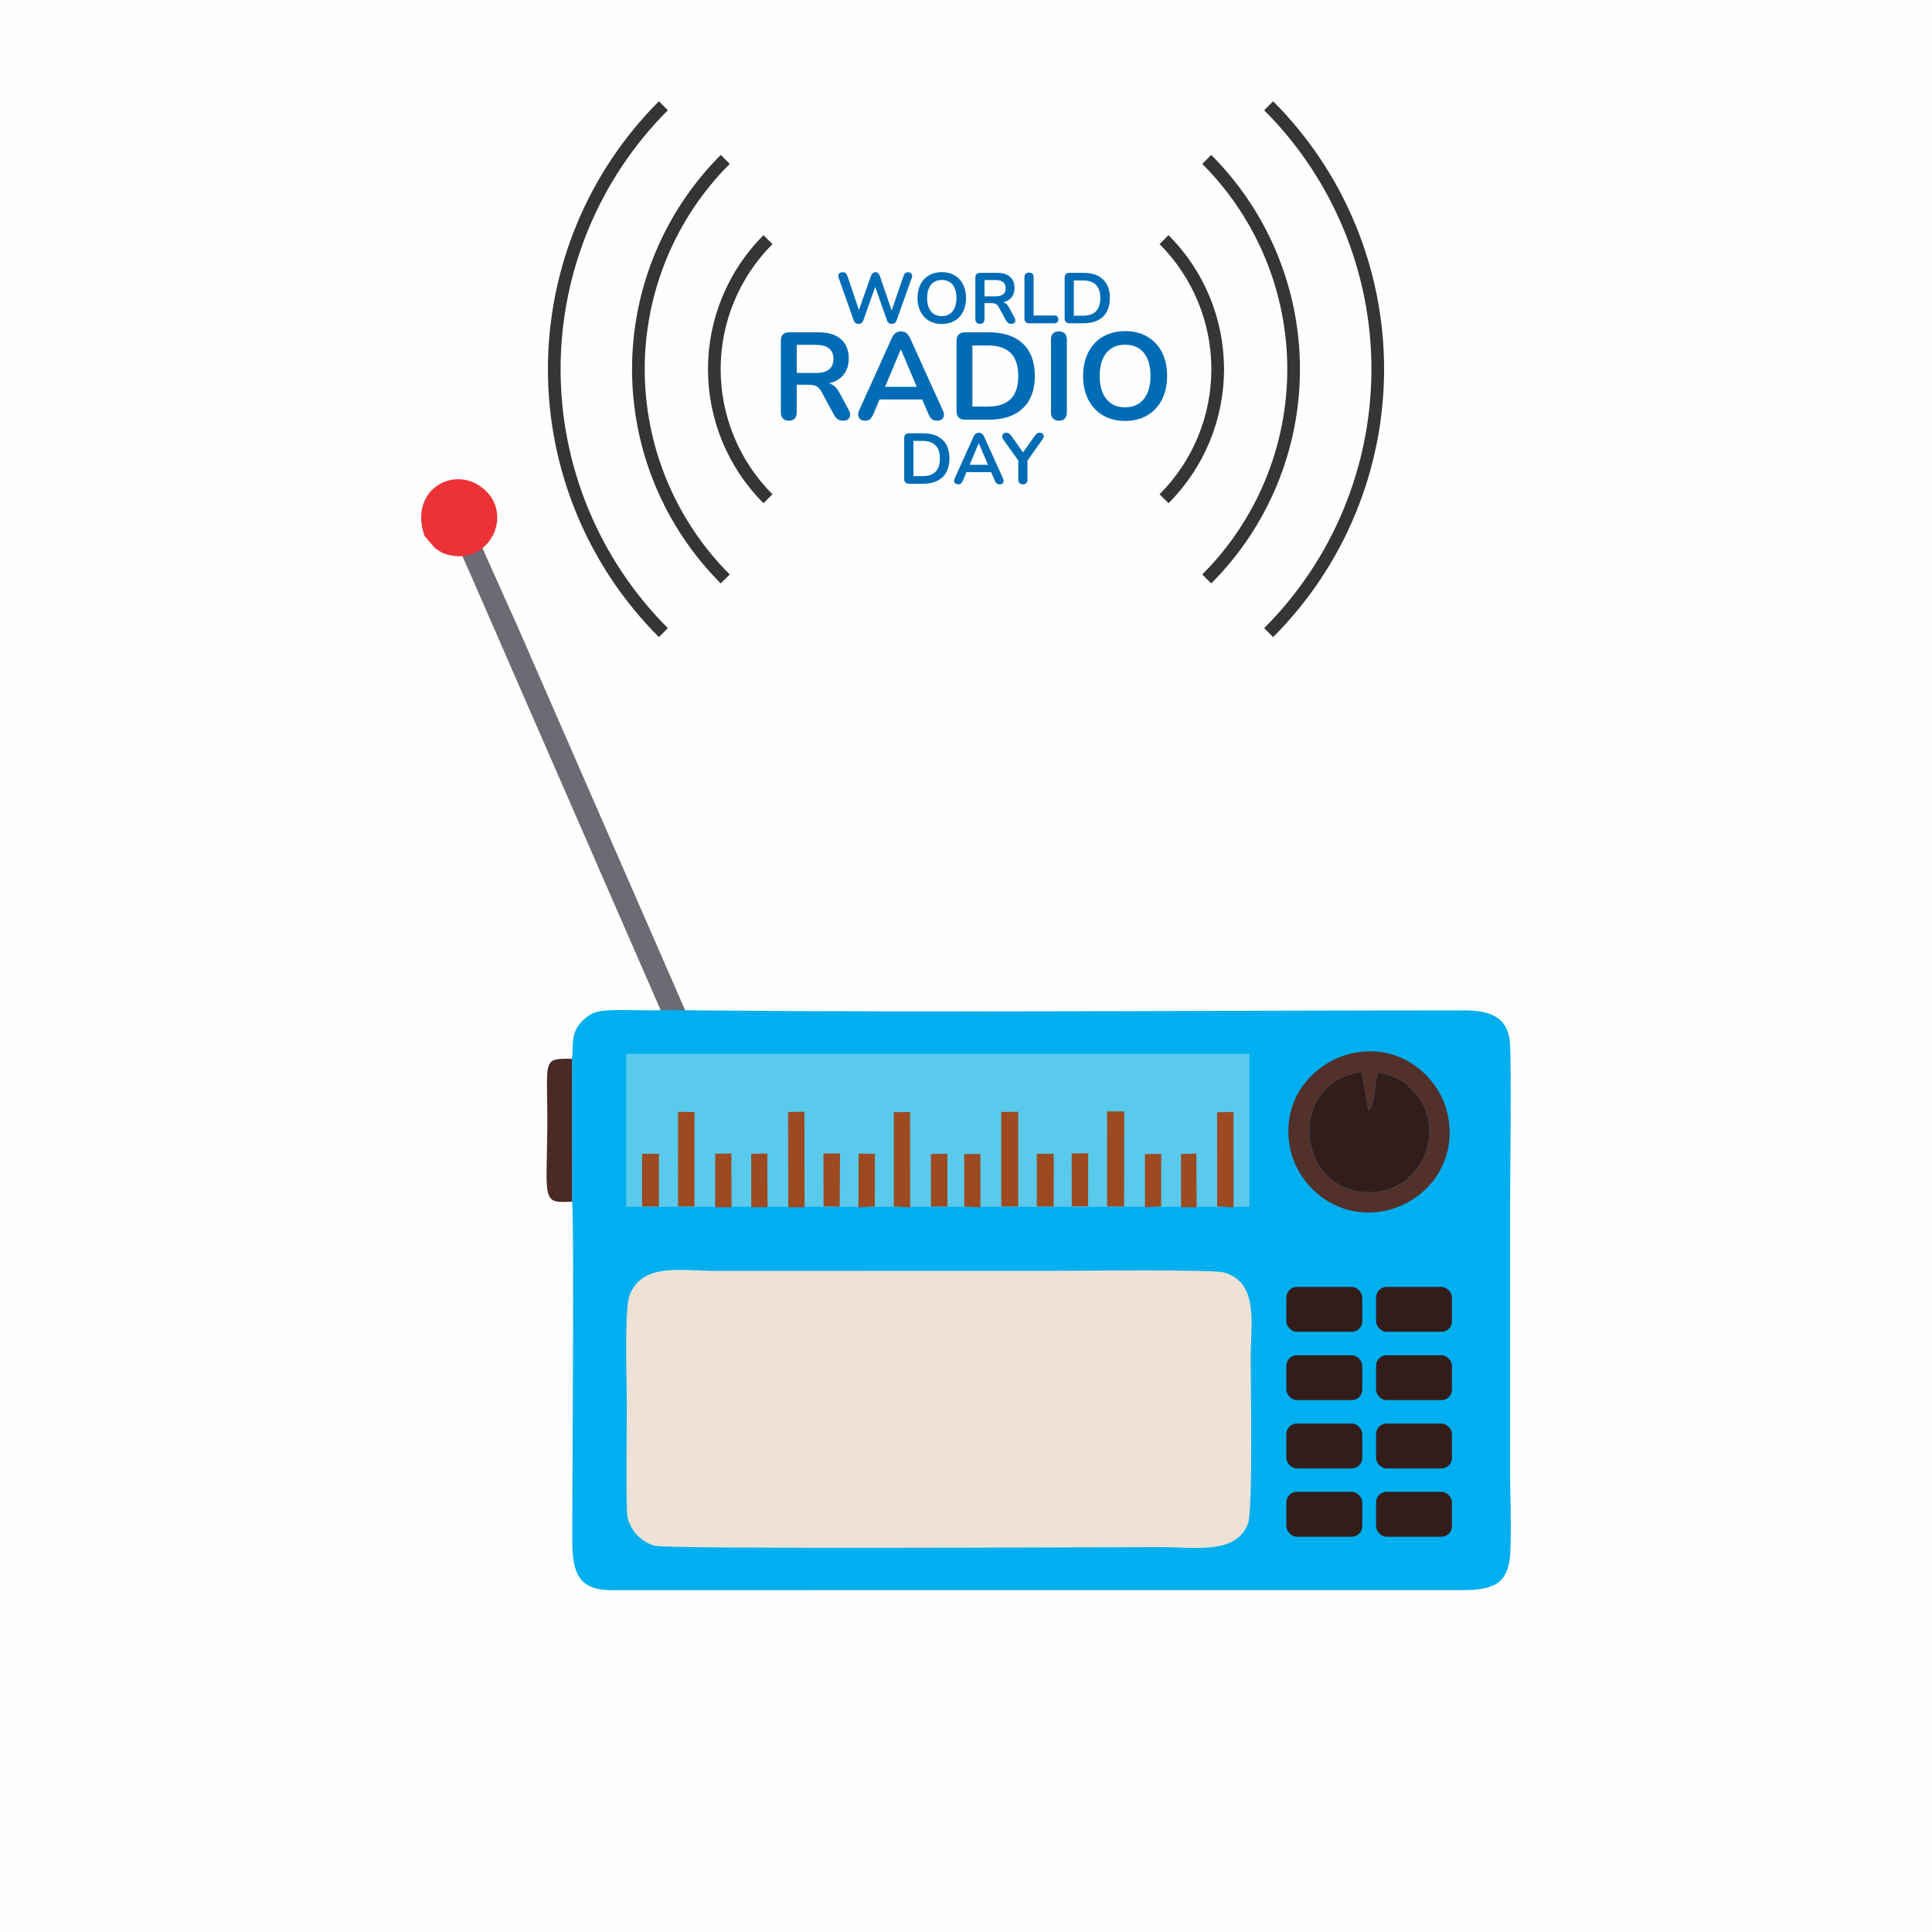 <?xml version="1.0" encoding="UTF-8"?>
<!DOCTYPE svg PUBLIC "-//W3C//DTD SVG 1.1//EN" "http://www.w3.org/Graphics/SVG/1.1/DTD/svg11.dtd">
<!-- Creator: CorelDRAW 2019 (64-Bit) -->
<svg xmlns="http://www.w3.org/2000/svg" xml:space="preserve" width="3in" height="3in" version="1.1" style="shape-rendering:geometricPrecision; text-rendering:geometricPrecision; image-rendering:optimizeQuality; fill-rule:evenodd; clip-rule:evenodd"
viewBox="0 0 1309.15 1309.15"
 xmlns:xlink="http://www.w3.org/1999/xlink"
 xmlns:xodm="http://www.corel.com/coreldraw/odm/2003">
 <defs>
  <style type="text/css">
   <![CDATA[
    .str0 {stroke:#373435;stroke-width:8.59;stroke-miterlimit:2.613}
    .fil2 {fill:none}
    .fil0 {fill:#FEFEFE}
    .fil9 {fill:#ED3237}
    .fil5 {fill:#59C9EC}
    .fil4 {fill:#00AFEF}
    .fil7 {fill:#321D1A}
    .fil10 {fill:#4A2927}
    .fil8 {fill:#53302A}
    .fil3 {fill:#6D6A74}
    .fil11 {fill:#9D4A21}
    .fil6 {fill:#EDE2D5}
    .fil1 {fill:#006CB5;fill-rule:nonzero}
   ]]>
  </style>
 </defs>
 <g id="Layer_x0020_1">
  <g id="_1024331488">
   <polygon class="fil0" points="-0,1309.15 1309.15,1309.15 1309.15,0 -0,0 "/>
   <g>
    <g>
     <path class="fil1" d="M581.78 219.46c-0.87,0 -1.58,-0.21 -2.11,-0.63 -0.53,-0.42 -0.96,-1.08 -1.28,-1.99l-10.13 -28.66c-0.36,-1.03 -0.28,-1.91 0.22,-2.62 0.5,-0.71 1.35,-1.07 2.55,-1.07 0.87,0 1.55,0.2 2.04,0.6 0.48,0.41 0.87,1.04 1.16,1.92l8.73 25.89 -1.94 0 9.11 -25.84c0.32,-0.87 0.73,-1.52 1.21,-1.94 0.48,-0.42 1.12,-0.63 1.89,-0.63 0.77,0 1.39,0.21 1.84,0.63 0.45,0.42 0.84,1.08 1.16,1.99l8.83 25.79 -1.7 0 8.87 -25.89c0.29,-0.84 0.68,-1.47 1.16,-1.89 0.48,-0.42 1.15,-0.63 1.99,-0.63 1.03,0 1.79,0.36 2.28,1.07 0.49,0.71 0.55,1.58 0.19,2.62l-10.23 28.7c-0.32,0.87 -0.74,1.52 -1.26,1.94 -0.52,0.42 -1.21,0.63 -2.09,0.63 -0.87,0 -1.57,-0.21 -2.08,-0.63 -0.52,-0.42 -0.94,-1.08 -1.26,-1.99l-8.44 -24.05 1.12 0 -8.53 24.1c-0.32,0.87 -0.74,1.52 -1.24,1.94 -0.5,0.42 -1.19,0.63 -2.06,0.63z"/>
     <path id="1" class="fil1" d="M638.17 219.55c-3.3,0 -6.18,-0.73 -8.65,-2.18 -2.47,-1.45 -4.39,-3.5 -5.75,-6.13 -1.36,-2.63 -2.04,-5.73 -2.04,-9.28 0,-2.68 0.39,-5.1 1.16,-7.25 0.78,-2.15 1.88,-3.99 3.32,-5.53 1.44,-1.54 3.17,-2.71 5.19,-3.54 2.02,-0.82 4.28,-1.24 6.76,-1.24 3.33,0 6.22,0.72 8.68,2.16 2.46,1.44 4.36,3.47 5.72,6.09 1.36,2.62 2.04,5.71 2.04,9.26 0,2.68 -0.39,5.11 -1.16,7.27 -0.77,2.16 -1.88,4.02 -3.32,5.58 -1.44,1.55 -3.17,2.74 -5.19,3.56 -2.02,0.82 -4.27,1.24 -6.76,1.24zm0 -5.33c2.1,0 3.89,-0.48 5.36,-1.46 1.47,-0.97 2.6,-2.38 3.39,-4.22 0.79,-1.84 1.19,-4.04 1.19,-6.59 0,-3.88 -0.87,-6.89 -2.59,-9.02 -1.73,-2.13 -4.18,-3.2 -7.35,-3.2 -2.07,0 -3.85,0.48 -5.33,1.43 -1.49,0.95 -2.63,2.34 -3.42,4.17 -0.79,1.83 -1.19,4.03 -1.19,6.62 0,3.85 0.87,6.85 2.62,9.02 1.75,2.17 4.19,3.25 7.32,3.25z"/>
     <path id="2" class="fil1" d="M664.02 219.46c-1,0 -1.77,-0.28 -2.3,-0.85 -0.53,-0.57 -0.8,-1.35 -0.8,-2.35l0 -28.22c0,-1.03 0.27,-1.82 0.82,-2.35 0.55,-0.53 1.32,-0.8 2.33,-0.8l11.68 0c3.75,0 6.64,0.9 8.68,2.69 2.04,1.79 3.05,4.31 3.05,7.54 0,2.1 -0.46,3.91 -1.38,5.43 -0.92,1.52 -2.25,2.68 -4,3.49 -1.75,0.81 -3.86,1.21 -6.35,1.21l0.44 -0.73 1.6 0c1.33,0 2.48,0.32 3.47,0.97 0.99,0.65 1.85,1.66 2.59,3.05l3.64 6.74c0.39,0.68 0.57,1.34 0.53,1.99 -0.03,0.65 -0.27,1.17 -0.73,1.58 -0.45,0.4 -1.12,0.61 -1.99,0.61 -0.87,0 -1.58,-0.19 -2.13,-0.56 -0.55,-0.37 -1.03,-0.94 -1.46,-1.72l-4.9 -9.02c-0.58,-1.1 -1.27,-1.83 -2.06,-2.21 -0.79,-0.37 -1.8,-0.56 -3.03,-0.56l-4.61 0 0 10.86c0,1 -0.26,1.79 -0.78,2.35 -0.52,0.57 -1.29,0.85 -2.33,0.85zm3.1 -18.67l7.56 0c2.23,0 3.92,-0.46 5.07,-1.38 1.15,-0.92 1.72,-2.3 1.72,-4.15 0,-1.81 -0.57,-3.18 -1.72,-4.1 -1.15,-0.92 -2.84,-1.38 -5.07,-1.38l-7.56 0 0 11.01z"/>
     <path id="3" class="fil1" d="M697.33 219.07c-1,0 -1.78,-0.28 -2.33,-0.85 -0.55,-0.57 -0.82,-1.35 -0.82,-2.35l0 -27.98c0,-1.03 0.27,-1.82 0.8,-2.35 0.53,-0.53 1.3,-0.8 2.3,-0.8 1,0 1.77,0.27 2.3,0.8 0.53,0.53 0.8,1.32 0.8,2.35l0 25.89 14.06 0c0.87,0 1.54,0.23 2.01,0.68 0.47,0.45 0.7,1.1 0.7,1.94 0,0.84 -0.23,1.49 -0.7,1.96 -0.47,0.47 -1.14,0.7 -2.01,0.7l-17.12 0z"/>
     <path id="4" class="fil1" d="M724.72 219.07c-1.07,0 -1.88,-0.28 -2.45,-0.85 -0.57,-0.57 -0.85,-1.38 -0.85,-2.45l0 -27.59c0,-1.07 0.28,-1.88 0.85,-2.45 0.57,-0.57 1.38,-0.85 2.45,-0.85l9.41 0c5.72,0 10.14,1.47 13.26,4.41 3.12,2.94 4.68,7.16 4.68,12.66 0,2.75 -0.4,5.18 -1.19,7.3 -0.79,2.12 -1.96,3.9 -3.49,5.36 -1.54,1.45 -3.41,2.56 -5.62,3.32 -2.21,0.76 -4.76,1.14 -7.64,1.14l-9.41 0zm2.91 -5.14l6.11 0c2,0 3.74,-0.25 5.21,-0.75 1.47,-0.5 2.7,-1.24 3.69,-2.23 0.99,-0.99 1.72,-2.23 2.21,-3.73 0.49,-1.5 0.73,-3.26 0.73,-5.26 0,-4.01 -0.99,-7 -2.96,-8.97 -1.97,-1.97 -4.93,-2.96 -8.87,-2.96l-6.11 0 0 23.9z"/>
     <path class="fil1" d="M616.01 327.8c-1.07,0 -1.88,-0.28 -2.45,-0.85 -0.57,-0.57 -0.85,-1.38 -0.85,-2.45l0 -27.59c0,-1.07 0.28,-1.88 0.85,-2.45 0.57,-0.57 1.38,-0.85 2.45,-0.85l9.41 0c5.72,0 10.14,1.47 13.26,4.41 3.12,2.94 4.68,7.16 4.68,12.66 0,2.75 -0.4,5.18 -1.19,7.3 -0.79,2.12 -1.96,3.9 -3.49,5.36 -1.53,1.45 -3.41,2.56 -5.62,3.32 -2.21,0.76 -4.76,1.14 -7.64,1.14l-9.41 0zm2.91 -5.14l6.11 0c2,0 3.74,-0.25 5.21,-0.75 1.47,-0.5 2.7,-1.24 3.69,-2.23 0.99,-0.99 1.72,-2.23 2.21,-3.73 0.48,-1.5 0.73,-3.26 0.73,-5.26 0,-4.01 -0.99,-7 -2.96,-8.97 -1.97,-1.97 -4.93,-2.96 -8.87,-2.96l-6.11 0 0 23.9z"/>
     <path id="1" class="fil1" d="M649.28 328.19c-0.78,0 -1.4,-0.18 -1.87,-0.53 -0.47,-0.36 -0.75,-0.83 -0.85,-1.43 -0.1,-0.6 0.02,-1.27 0.34,-2.01l12.8 -28.37c0.42,-0.94 0.93,-1.61 1.53,-2.01 0.6,-0.4 1.29,-0.61 2.06,-0.61 0.74,0 1.42,0.2 2.01,0.61 0.6,0.4 1.11,1.08 1.53,2.01l12.85 28.37c0.36,0.74 0.48,1.42 0.39,2.04 -0.1,0.61 -0.37,1.09 -0.82,1.43 -0.45,0.34 -1.05,0.51 -1.79,0.51 -0.91,0 -1.61,-0.22 -2.11,-0.65 -0.5,-0.44 -0.94,-1.11 -1.33,-2.01l-3.15 -7.32 2.62 1.7 -20.46 0 2.62 -1.7 -3.1 7.32c-0.42,0.94 -0.86,1.61 -1.31,2.04 -0.45,0.42 -1.1,0.63 -1.94,0.63zm13.91 -27.83l-6.79 16.15 -1.26 -1.55 16.19 0 -1.21 1.55 -6.84 -16.15 -0.1 0z"/>
     <path id="2" class="fil1" d="M693.1 328.19c-1,0 -1.77,-0.28 -2.3,-0.85 -0.53,-0.57 -0.8,-1.37 -0.8,-2.4l0 -14.74 1.31 3.73 -11.68 -16.44c-0.42,-0.58 -0.61,-1.2 -0.56,-1.87 0.05,-0.66 0.32,-1.23 0.8,-1.7 0.48,-0.47 1.16,-0.7 2.04,-0.7 0.65,0 1.24,0.16 1.77,0.49 0.53,0.32 1.04,0.82 1.53,1.5l8.68 12.32 -1.36 0 8.73 -12.32c0.52,-0.71 1.02,-1.22 1.5,-1.53 0.48,-0.31 1.08,-0.46 1.79,-0.46 0.84,0 1.5,0.22 1.96,0.65 0.47,0.44 0.71,0.98 0.73,1.63 0.02,0.65 -0.22,1.32 -0.7,2.04l-11.59 16.39 1.26 -3.73 0 14.74c0,2.16 -1.03,3.25 -3.1,3.25z"/>
     <path class="fil1" d="M534.5 285.07c-1.74,0 -3.06,-0.49 -3.99,-1.47 -0.92,-0.98 -1.39,-2.34 -1.39,-4.07l0 -48.88c0,-1.79 0.48,-3.15 1.43,-4.07 0.95,-0.92 2.3,-1.39 4.03,-1.39l20.24 0c6.5,0 11.51,1.55 15.03,4.66 3.53,3.11 5.29,7.46 5.29,13.06 0,3.64 -0.8,6.77 -2.39,9.41 -1.59,2.63 -3.91,4.65 -6.93,6.05 -3.02,1.4 -6.69,2.1 -11,2.1l0.76 -1.26 2.77 0c2.3,0 4.3,0.56 6.01,1.68 1.71,1.12 3.21,2.88 4.49,5.29l6.3 11.67c0.67,1.18 0.98,2.32 0.92,3.44 -0.06,1.12 -0.48,2.03 -1.26,2.73 -0.79,0.7 -1.93,1.05 -3.45,1.05 -1.51,0 -2.74,-0.32 -3.69,-0.97 -0.95,-0.64 -1.79,-1.64 -2.52,-2.98l-8.48 -15.62c-1.01,-1.9 -2.2,-3.17 -3.57,-3.82 -1.37,-0.64 -3.12,-0.96 -5.25,-0.96l-7.98 0 0 18.81c0,1.74 -0.45,3.09 -1.34,4.07 -0.9,0.98 -2.24,1.47 -4.03,1.47zm5.38 -32.34l13.1 0c3.86,0 6.79,-0.8 8.78,-2.39 1.99,-1.6 2.98,-3.99 2.98,-7.18 0,-3.14 -0.99,-5.5 -2.98,-7.1 -1.99,-1.6 -4.91,-2.39 -8.78,-2.39l-13.1 0 0 19.07zm46.36 32.34c-1.34,0 -2.42,-0.31 -3.23,-0.92 -0.81,-0.62 -1.3,-1.44 -1.47,-2.48 -0.17,-1.04 0.03,-2.2 0.59,-3.49l22.17 -49.13c0.73,-1.62 1.61,-2.78 2.65,-3.48 1.04,-0.7 2.23,-1.05 3.57,-1.05 1.29,0 2.45,0.35 3.49,1.05 1.04,0.7 1.92,1.86 2.65,3.48l22.26 49.13c0.62,1.29 0.84,2.47 0.67,3.53 -0.17,1.07 -0.64,1.89 -1.43,2.48 -0.78,0.59 -1.82,0.88 -3.11,0.88 -1.57,0 -2.78,-0.38 -3.65,-1.13 -0.87,-0.76 -1.64,-1.92 -2.31,-3.49l-5.46 -12.68 4.54 2.94 -35.44 0 4.54 -2.94 -5.38 12.68c-0.73,1.62 -1.48,2.8 -2.27,3.53 -0.78,0.73 -1.9,1.09 -3.36,1.09zm24.11 -48.21l-11.76 27.97 -2.18 -2.69 28.05 0 -2.1 2.69 -11.84 -27.97 -0.17 0zm43.51 47.54c-1.85,0 -3.26,-0.49 -4.24,-1.47 -0.98,-0.98 -1.47,-2.39 -1.47,-4.24l0 -47.79c0,-1.85 0.49,-3.26 1.47,-4.24 0.98,-0.98 2.39,-1.47 4.24,-1.47l16.29 0c9.91,0 17.57,2.55 22.97,7.64 5.4,5.1 8.1,12.4 8.1,21.92 0,4.76 -0.69,8.97 -2.06,12.64 -1.37,3.67 -3.39,6.76 -6.05,9.28 -2.66,2.52 -5.91,4.44 -9.74,5.75 -3.84,1.32 -8.25,1.97 -13.23,1.97l-16.29 0zm5.04 -8.9l10.58 0c3.47,0 6.48,-0.43 9.03,-1.3 2.55,-0.87 4.68,-2.16 6.39,-3.86 1.71,-1.71 2.98,-3.86 3.82,-6.47 0.84,-2.6 1.26,-5.64 1.26,-9.11 0,-6.94 -1.71,-12.12 -5.12,-15.54 -3.42,-3.41 -8.54,-5.12 -15.37,-5.12l-10.58 0 0 41.41zm58.63 9.57c-1.74,0 -3.06,-0.49 -3.99,-1.47 -0.92,-0.98 -1.39,-2.34 -1.39,-4.07l0 -49.47c0,-1.79 0.46,-3.16 1.39,-4.11 0.93,-0.95 2.25,-1.43 3.99,-1.43 1.74,0 3.07,0.48 3.99,1.43 0.92,0.95 1.39,2.32 1.39,4.11l0 49.47c0,1.74 -0.45,3.09 -1.34,4.07 -0.9,0.98 -2.24,1.47 -4.03,1.47zm44.85 0.17c-5.71,0 -10.71,-1.26 -14.99,-3.78 -4.28,-2.52 -7.6,-6.06 -9.95,-10.62 -2.35,-4.56 -3.53,-9.93 -3.53,-16.08 0,-4.65 0.67,-8.83 2.02,-12.56 1.34,-3.72 3.26,-6.92 5.75,-9.57 2.49,-2.66 5.49,-4.7 8.99,-6.13 3.5,-1.43 7.4,-2.14 11.72,-2.14 5.77,0 10.78,1.25 15.03,3.74 4.25,2.49 7.56,6 9.91,10.54 2.35,4.54 3.53,9.88 3.53,16.04 0,4.65 -0.67,8.85 -2.01,12.6 -1.35,3.75 -3.26,6.97 -5.76,9.66 -2.49,2.69 -5.49,4.75 -8.99,6.17 -3.5,1.43 -7.41,2.14 -11.72,2.14zm0 -9.24c3.64,0 6.73,-0.84 9.28,-2.52 2.55,-1.68 4.51,-4.12 5.88,-7.31 1.37,-3.19 2.06,-7 2.06,-11.42 0,-6.72 -1.5,-11.93 -4.49,-15.62 -3,-3.69 -7.24,-5.54 -12.73,-5.54 -3.58,0 -6.66,0.83 -9.24,2.48 -2.58,1.65 -4.55,4.06 -5.92,7.22 -1.37,3.16 -2.06,6.99 -2.06,11.47 0,6.66 1.51,11.87 4.54,15.62 3.02,3.75 7.25,5.63 12.68,5.63z"/>
    </g>
    <g>
     <path class="fil2 str0" d="M520.39 337.96c-23.28,-23.28 -36.36,-54.86 -36.36,-87.79 0,-32.93 13.08,-64.5 36.36,-87.79"/>
     <path class="fil2 str0" d="M491.44 392.3c-37.7,-37.7 -58.87,-88.82 -58.87,-142.14 0,-53.31 21.18,-104.44 58.87,-142.14"/>
     <path class="fil2 str0" d="M449.51 428.67c-47.34,-47.34 -73.94,-111.55 -73.94,-178.5 0,-66.95 26.6,-131.16 73.94,-178.5"/>
    </g>
    <g>
     <path class="fil2 str0" d="M788.77 337.96c23.28,-23.28 36.36,-54.86 36.36,-87.79 0,-32.93 -13.08,-64.5 -36.36,-87.79"/>
     <path class="fil2 str0" d="M817.71 392.3c37.7,-37.7 58.87,-88.82 58.87,-142.14 0,-53.31 -21.18,-104.44 -58.87,-142.14"/>
     <path class="fil2 str0" d="M859.65 428.67c47.34,-47.34 73.94,-111.55 73.94,-178.5 0,-66.95 -26.6,-131.16 -73.94,-178.5"/>
    </g>
   </g>
   <g>
    <path class="fil3" d="M490.1 781.72l7.94 -19.82 -147.74 -338.33c-4.46,-10.08 -34.78,-76.22 -34.97,-80.9 -2.69,1.86 -3.66,3.26 -7.33,4.44 -1.95,0.63 -1.88,0.61 -4.09,1.41 -1.7,0.62 -1.68,0.43 -3.51,1.29 3.64,3.22 7.7,15.07 9.9,20.11 3.19,7.3 6.05,13.66 9.25,20.99l170.55 390.81z"/>
    <path class="fil4" d="M387.58 717.46l0.08 96.73c1.56,14.08 -0.07,208.52 0.15,231.38 0.2,20.39 4.57,31.81 26.13,31.94l172.33 -0.01c77.04,0.01 154.09,-0.05 231.13,-0l173.34 -0c20.5,0.03 31.44,-3.86 32.61,-24.79 1.02,-18.3 -0.13,-39.15 -0.13,-57.82l0 -173.34c0,-21.54 1.13,-101.07 -0.13,-115.56 -1.95,-22.58 -23.59,-21.33 -36.4,-21.33 -171.81,0.02 -345.11,1.6 -516.59,-0.03l-21.35 -0.23c-11.28,0.98 -36.97,-1.45 -45.57,1.63 -5.08,1.81 -10.32,6.81 -12.47,10.9 -3.64,6.92 -2.07,12.47 -3.14,20.54z"/>
    <rect class="fil5" x="424.29" y="714.05" width="422.36" height="103.7"/>
    <path class="fil6" d="M425.12 1027.33c1.53,9.38 9.28,17.63 18.56,20.11 9.29,2.48 306.6,0.91 342.3,0.91 24.09,0 51.85,5.22 59.73,-16.11 3.3,-8.93 1.79,-91.76 1.79,-112.36 0,-22.48 5.73,-50.84 -18.07,-57.64 -7.7,-2.2 -101.13,-1.11 -113.39,-1.11l-229.1 0.05c-26.49,0 -50.78,-5.66 -60.11,15.8 -4,9.22 -2.07,60.47 -2.07,74.32 0,11.84 -0.75,69.23 0.36,76.03z"/>
    <path class="fil7" d="M933.99 726.47c-3.67,10.3 -1.61,20.75 -6.74,26 -1.31,-9.3 -3.22,-17.23 -4.6,-26.19 -50.7,6.98 -45,80.57 4.23,81.68 36.69,0.83 53.89,-42.57 32.12,-67.18 -8.15,-9.21 -11.8,-10.62 -25,-14.32z"/>
    <path class="fil8" d="M933.99 726.47c13.2,3.7 16.86,5.11 25,14.32 21.78,24.61 4.57,68.01 -32.12,67.18 -49.23,-1.11 -54.92,-74.7 -4.23,-81.68 1.38,8.96 3.28,16.89 4.6,26.19 5.13,-5.26 3.07,-15.71 6.74,-26zm-17.22 -12.85c-26.47,5.66 -49.24,31.07 -42.62,64.24 5.18,25.95 31.39,49.06 63.81,42.7 26.67,-5.23 49.75,-30.84 43.2,-64.4 -5.09,-26.08 -31.57,-49.56 -64.38,-42.54z"/>
    <path class="fil9" d="M287.78 363.38c1.46,1.39 1.28,1.44 2.47,2.8 1.55,1.77 1.5,1.71 2.8,3.3 2.43,2.99 4.09,3.4 6.79,5.23 29.84,11.48 49.03,-24.48 28.65,-42.8 -20.18,-18.15 -52.15,0.12 -40.71,31.46z"/>
    <path class="fil10" d="M387.66 814.19l-0.08 -96.73c-21.45,-0.43 -16.22,0.82 -16.73,48.33 -0.51,47.36 -3.78,49.91 16.81,48.4z"/>
    <g>
     <polygon class="fil11" points="750.17,817.5 761.73,817.58 761.82,753.14 750.2,753.04 "/>
     <polygon class="fil11" points="678.48,817.58 689.98,817.52 689.98,753.36 678.46,753.5 "/>
     <polygon class="fil11" points="534.11,818.12 545.19,818.07 545.11,753.35 534.05,753.51 "/>
     <polygon class="fil11" points="459.44,817.56 470.59,817.55 470.62,753.59 459.46,753.38 "/>
     <polygon class="fil11" points="824.75,817.48 835.88,818.14 835.86,753.45 824.74,753.7 "/>
     <polygon class="fil11" points="605.66,817.54 616.74,818.14 616.69,753.55 605.67,753.61 "/>
     <polygon class="fil11" points="702.55,817.52 713.99,817.58 714.02,781.86 702.56,781.8 "/>
     <polygon class="fil11" points="435.06,817.55 446.51,817.54 446.51,781.82 435.06,781.85 "/>
     <polygon class="fil11" points="495.59,781.67 484.61,781.77 484.61,818.12 495.68,818.05 "/>
     <polygon class="fil11" points="726.24,817.46 737.28,817.44 737.4,781.5 726.17,781.58 "/>
     <polygon class="fil11" points="592.79,817.48 592.84,781.81 581.79,781.71 581.73,818.14 "/>
     <polygon class="fil11" points="519.95,781.62 509.05,781.86 509.05,818.08 520.08,818.07 "/>
     <polygon class="fil11" points="630.84,817.55 641.99,817.59 641.98,781.87 630.83,781.89 "/>
     <polygon class="fil11" points="558.07,817.44 568.97,817.64 569.23,781.65 558,781.66 "/>
     <polygon class="fil11" points="786.8,817.53 786.87,781.89 775.83,781.97 775.85,818.1 "/>
     <polygon class="fil11" points="653.37,817.59 664.37,818.13 664.34,781.92 653.37,782.04 "/>
     <polygon class="fil11" points="810.69,781.69 800.26,782 800.28,818.09 810.87,818.05 "/>
    </g>
    <g>
     <rect class="fil7" x="871.66" y="872.05" width="51.42" height="30.4" rx="7.1" ry="7.1"/>
     <rect class="fil7" x="871.66" y="918.34" width="51.42" height="30.4" rx="7.1" ry="7.1"/>
     <rect class="fil7" x="871.66" y="964.62" width="51.42" height="30.4" rx="7.1" ry="7.1"/>
     <rect class="fil7" x="871.66" y="1010.9" width="51.42" height="30.4" rx="7.1" ry="7.1"/>
     <rect class="fil7" x="932.44" y="872.05" width="51.42" height="30.4" rx="7.1" ry="7.1"/>
     <rect class="fil7" x="932.44" y="918.34" width="51.42" height="30.4" rx="7.1" ry="7.1"/>
     <rect class="fil7" x="932.44" y="964.62" width="51.42" height="30.4" rx="7.1" ry="7.1"/>
     <rect class="fil7" x="932.44" y="1010.9" width="51.42" height="30.4" rx="7.1" ry="7.1"/>
    </g>
   </g>
  </g>
 </g>
</svg>
